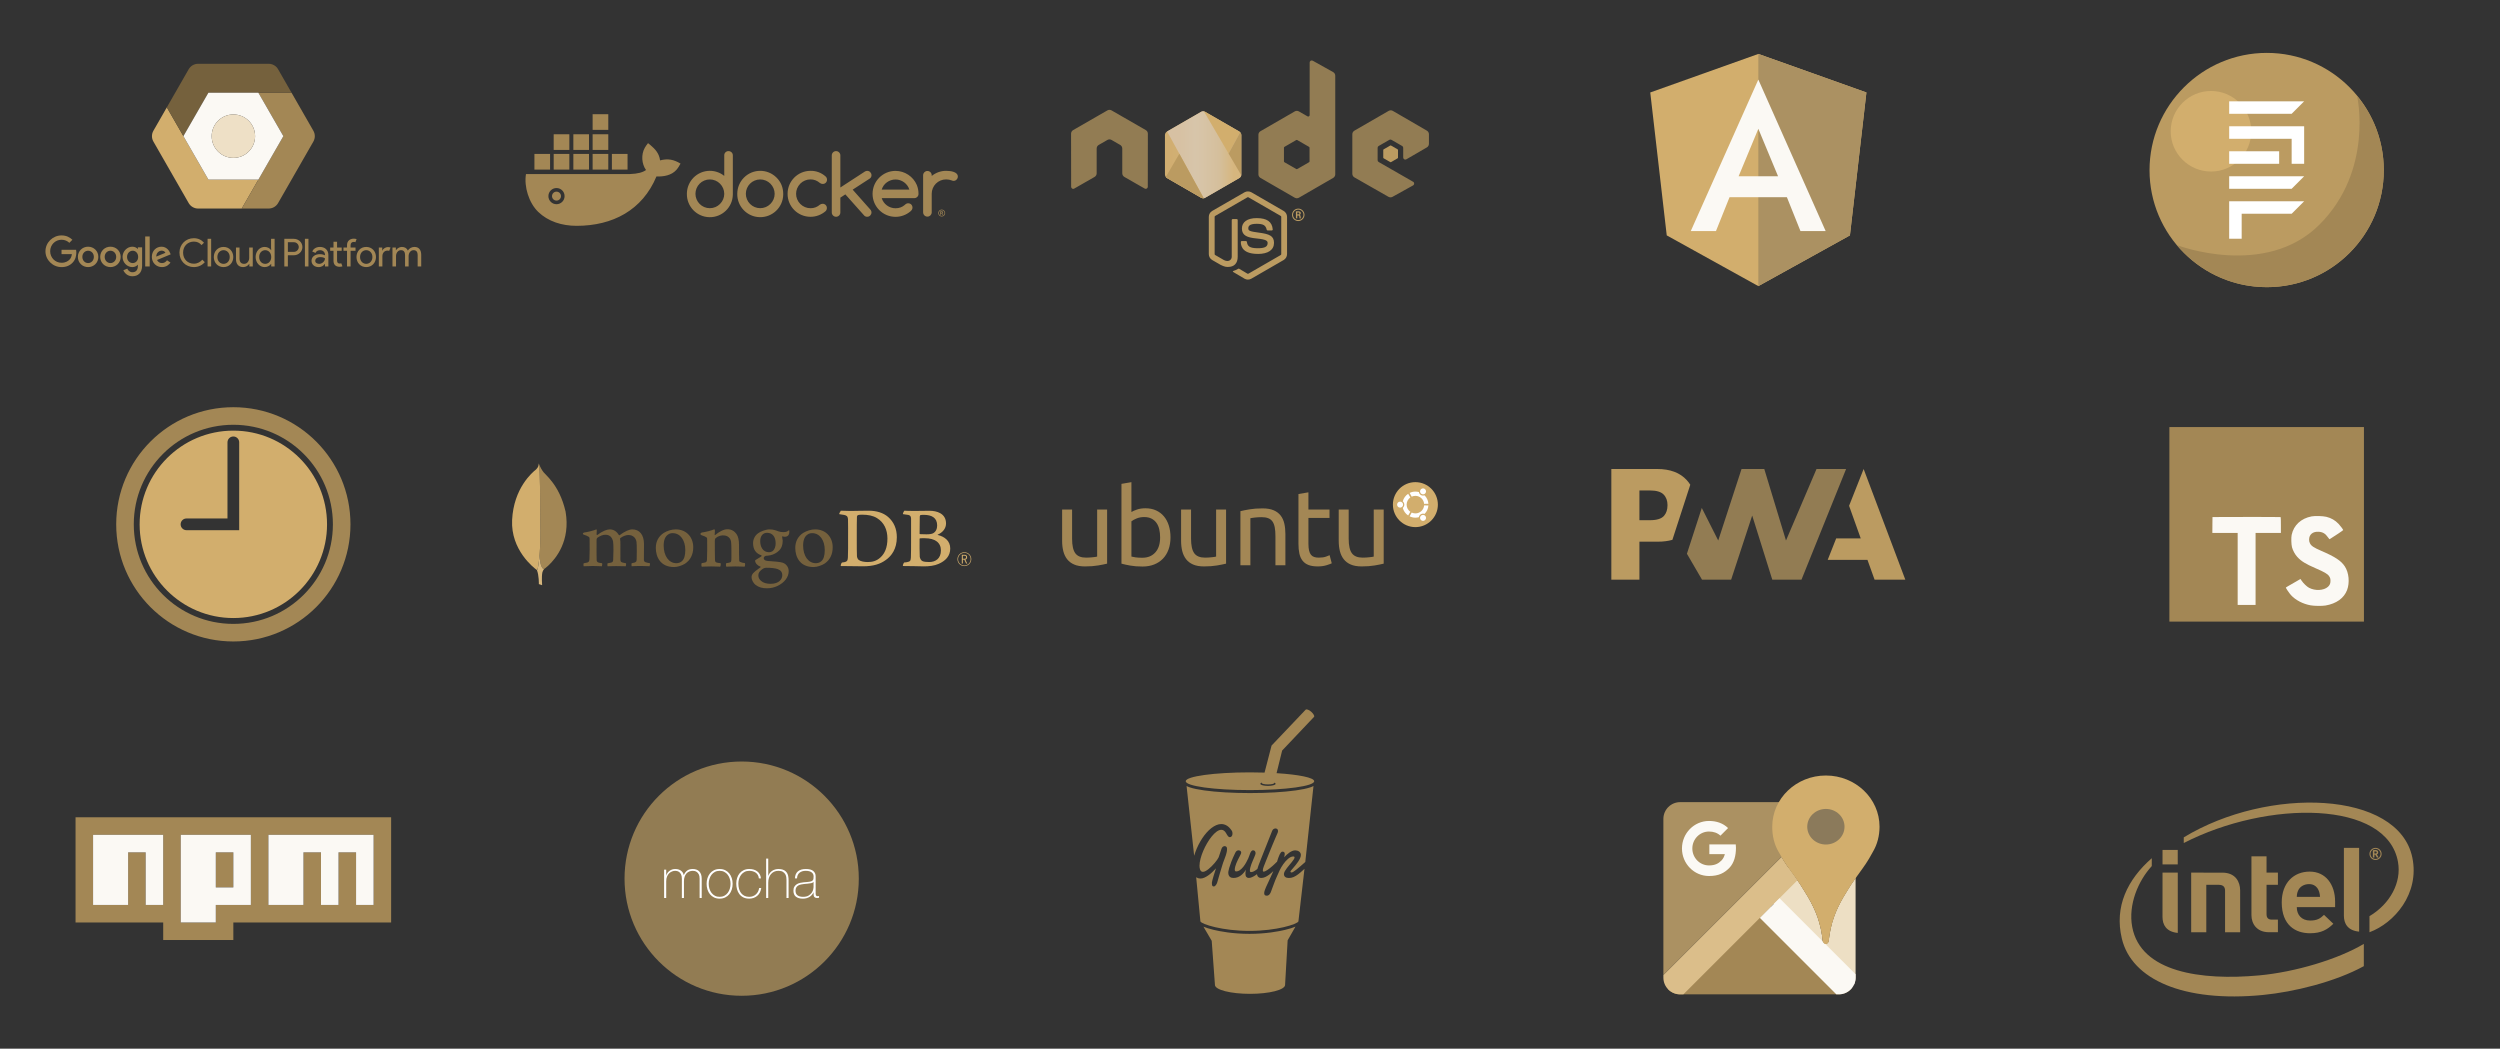 <?xml version="1.0" encoding="UTF-8"?>
<!DOCTYPE svg PUBLIC "-//W3C//DTD SVG 1.1//EN" "http://www.w3.org/Graphics/SVG/1.1/DTD/svg11.dtd">
<!-- Creator: CorelDRAW X7 -->
<svg xmlns="http://www.w3.org/2000/svg" xml:space="preserve" width="22.767in" height="9.55in" version="1.1" style="shape-rendering:geometricPrecision; text-rendering:geometricPrecision; image-rendering:optimizeQuality; fill-rule:evenodd; clip-rule:evenodd"
viewBox="0 0 2276669 954969"
 xmlns:xlink="http://www.w3.org/1999/xlink">
 <rect x="0" y="0" width="2276669" height="954969" fill="#333333" stroke="none"/>
 <defs>
  <style type="text/css">
   <![CDATA[
    .fil0 {fill:none}
    .fil19 {fill:none;fill-rule:nonzero}
    .fil8 {fill:#75613D}
    .fil5 {fill:#927C53}
    .fil1 {fill:#A38755}
    .fil3 {fill:#AB9162}
    .fil7 {fill:#BB9B61}
    .fil2 {fill:#D2AE6D}
    .fil9 {fill:#D7B77D}
    .fil22 {fill:#EEE0C6}
    .fil4 {fill:#FBF9F4}
    .fil6 {fill:white}
    .fil24 {fill:white}
    .fil18 {fill:#75613D;fill-rule:nonzero}
    .fil15 {fill:#8B7A5B;fill-rule:nonzero}
    .fil10 {fill:#A38755;fill-rule:nonzero}
    .fil23 {fill:#BB9B61;fill-rule:nonzero}
    .fil14 {fill:#D2AE6D;fill-rule:nonzero}
    .fil12 {fill:#DBBE8A;fill-rule:nonzero}
    .fil11 {fill:#EDDFC4;fill-rule:nonzero}
    .fil13 {fill:#FBF9F4;fill-rule:nonzero}
    .fil21 {fill:#707070;fill-rule:nonzero;fill-opacity:0.008}
    .fil20 {fill:white;fill-rule:nonzero;fill-opacity:0.008}
    .fil17 {fill:url(#id0)}
    .fil16 {fill:url(#id1)}
   ]]>
  </style>
  <linearGradient id="id0" gradientUnits="userSpaceOnUse" x1="1.06285e+006" y1="140933" x2="1.13039e+006" y2="140933">
   <stop offset="0" style="stop-opacity:1; stop-color:#D7C1A3"/>
   <stop offset="0.161" style="stop-opacity:1; stop-color:#D7C1A3"/>
   <stop offset="0.38" style="stop-opacity:1; stop-color:#D7C5AA"/>
   <stop offset="0.471" style="stop-opacity:1; stop-color:#D7C4A7"/>
   <stop offset="0.702" style="stop-opacity:1; stop-color:#D5BF9C"/>
   <stop offset="0.902" style="stop-opacity:1; stop-color:#D6B67E"/>
   <stop offset="1" style="stop-opacity:1; stop-color:#D6B67E"/>
  </linearGradient>
  <linearGradient id="id1" gradientUnits="userSpaceOnUse" x1="1.06089e+006" y1="140950" x2="1.13045e+006" y2="140950">
   <stop offset="0" style="stop-opacity:1; stop-color:#D1AE70"/>
   <stop offset="0.839" style="stop-opacity:1; stop-color:#D1B27E"/>
   <stop offset="0.302" style="stop-opacity:1; stop-color:#D1AE70"/>
   <stop offset="0.502" style="stop-opacity:1; stop-color:#D0B484"/>
   <stop offset="0.8" style="stop-opacity:1; stop-color:#D0B68D"/>
   <stop offset="1" style="stop-opacity:1; stop-color:#D0B68D"/>
  </linearGradient>
 </defs>
 <g id="Layer_x0020_1">
  <g id="_1970698747056">
   <rect class="fil0" width="2276669" height="954969"/>
   <g>
    <path class="fil1" d="M2163315 773030c2515,0 4579,2087 4579,4600 0,2515 -2064,4569 -4579,4569 -2527,0 -4571,-2053 -4571,-4569 0,-2513 2044,-4600 4571,-4600zm-10664 86531c-23595,14051 -62640,25669 -95159,28680 -52912,4892 -108048,-2788 -115763,-44134 -3777,-20382 5508,-41988 17827,-55409l0 -7176c-22175,19444 -34209,44061 -27281,73148 8843,37299 56164,58437 128392,51417 28577,-2788 65980,-11978 91984,-26250l0 -20276zm-18147 -87450l0 61760c0,7253 3512,13537 13867,14535l0 -76295 -13867 0zm-31134 21624c-14464,0 -25472,10126 -25472,28014 0,20934 12608,28118 25782,28118 10062,0 15773,-3262 21215,-8635l-8500 -8116c-3514,3496 -6535,5180 -12614,5180 -7813,0 -12188,-5180 -12188,-12219l34909 0 0 -4958c0,-15528 -8471,-27384 -23132,-27384zm-10460 17081c1520,-3283 5160,-5701 9864,-5701 7046,0 9719,5702 9991,11596l-21172 0c105,-2414 415,-3924 1317,-5895zm-42596 -30965l0 53565c0,7708 4756,15512 15968,15512l8131 0 0 -11464 -5590 -1c-3279,0 -4769,-1752 -4769,-4909l0 -26790 10359 0 0 -11108 -10359 0 0 -14805 -13740 0zm-54881 14805l0 54340 13762 0 0 -43232 11372 0c4043,0 5719,1993 5719,5231l0 38001 13738 1 0 -38073c0,-7730 -4111,-16239 -16179,-16239l-28412 -29zm-12210 0l-13891 0 -14 40358c0,7263 3529,13556 13905,14553l0 -54911zm-13891 -7510l13857 0 0 -13162 -13857 0 0 13162zm214449 -2130c3311,18661 -7205,38117 -25986,49301l0 14631c22605,-8270 45788,-35087 39057,-67912 -12568,-61273 -131509,-65153 -208174,-18480l0 5152c76587,-39360 185207,-39128 195103,17308zm-20669 -9691c897,0 1290,215 1290,886l0 111c0,630 -393,930 -1290,930l-866 -23 0 -1903 866 -1zm0 3095l1401 2374c40,78 121,136 213,136l1028 0c163,0 222,-108 222,-204 0,-58 -34,-126 -43,-176l-1453 -2456c765,-256 1259,-779 1259,-1772l0 -111c0,-1603 -1032,-2107 -2738,-2107 -481,0 -1371,31 -1699,74 -292,44 -426,188 -426,533l0 5957c0,126 116,262 232,262l929 0c165,0 251,-136 251,-262l0 -2355 630 0c48,0 169,59 194,107zm203 4727c3038,0 5534,-2478 5534,-5517 0,-3034 -2496,-5519 -5534,-5519 -3071,0 -5520,2485 -5520,5519 0,3039 2449,5517 5520,5517z"/>
    <g>
     <g>
      <polygon class="fil2" points="1601256,49106 1601256,49106 1601256,49106 1502831,84204 1517842,214347 1601256,260546 1601256,260546 1601256,260546 1684670,214347 1699681,84204 "/>
      <polygon class="fil3" points="1601256,49106 1601256,72574 1601256,72471 1601256,179562 1601256,179562 1601256,260546 1601256,260546 1684670,214347 1699681,84204 "/>
      <path class="fil4" d="M1601256 72471l-61529 137966 0 0 22943 0 0 0 12370 -30869 52221 -6 12370 30870 0 5 22943 0 0 0 -61318 -137966 0 0 0 0 0 0 0 0zm17970 88063l-35941 0 17971 -43240 17970 43240z"/>
     </g>
    </g>
    <g>
     <g>
      <ellipse class="fil5" cx="675413" cy="800142" rx="106667" ry="106666"/>
      <path class="fil6" d="M604787 791960l1908 0 0 5271 100 0c201,-803 553,-1565 1055,-2284 501,-719 1112,-1347 1832,-1883 719,-535 1522,-953 2409,-1255 887,-301 1815,-451 2786,-451 1238,0 2309,159 3213,477 903,317 1673,736 2308,1254 636,519 1138,1105 1506,1757 368,653 619,1314 753,1983l100 0c771,-1807 1799,-3171 3088,-4091 1288,-920 2986,-1380 5095,-1380 1171,0 2250,175 3237,527 988,351 1841,887 2560,1606 720,720 1280,1631 1682,2736 401,1104 602,2409 602,3915l0 17619 -1907 0 0 -17669c0,-1640 -251,-2928 -753,-3865 -502,-937 -1096,-1648 -1782,-2133 -686,-486 -1372,-787 -2058,-904 -686,-117 -1213,-176 -1581,-176 -1171,0 -2251,201 -3238,603 -987,402 -1841,1003 -2560,1807 -720,803 -1280,1798 -1682,2987 -401,1187 -602,2551 -602,4091l0 15259 -1907 0 0 -17669c0,-1606 -243,-2886 -728,-3840 -486,-954 -1054,-1665 -1707,-2133 -653,-469 -1322,-770 -2008,-904 -686,-134 -1229,-201 -1631,-201 -904,0 -1841,184 -2811,553 -970,368 -1857,937 -2660,1706 -804,770 -1456,1757 -1958,2962 -502,1204 -753,2626 -753,4267l0 15259 -1908 0 0 -25801zm38702 12901c0,-1841 259,-3573 778,-5196 518,-1623 1279,-3053 2284,-4291 1003,-1239 2242,-2217 3714,-2937 1472,-719 3163,-1079 5070,-1079 1908,0 3597,360 5070,1079 1472,720 2710,1698 3714,2937 1004,1238 1766,2668 2284,4291 519,1623 778,3355 778,5196 0,1840 -259,3580 -778,5220 -518,1640 -1280,3070 -2284,4292 -1004,1221 -2242,2192 -3714,2911 -1473,720 -3162,1079 -5070,1079 -1907,0 -3598,-359 -5070,-1079 -1472,-719 -2711,-1690 -3714,-2911 -1005,-1222 -1766,-2652 -2284,-4292 -519,-1640 -778,-3380 -778,-5220l0 0zm1907 0c0,1539 218,3020 653,4442 434,1422 1071,2686 1907,3790 837,1104 1874,1982 3112,2635 1239,653 2661,979 4267,979 1606,0 3028,-326 4267,-979 1238,-653 2275,-1531 3112,-2635 836,-1104 1472,-2368 1907,-3790 435,-1422 653,-2903 653,-4442 0,-1540 -218,-3020 -653,-4442 -435,-1423 -1071,-2686 -1907,-3791 -837,-1104 -1874,-1982 -3112,-2635 -1239,-652 -2661,-979 -4267,-979 -1606,0 -3028,327 -4267,979 -1238,653 -2275,1531 -3112,2635 -836,1105 -1473,2368 -1907,3791 -435,1422 -653,2902 -653,4442l0 0zm45678 -4920c-100,-1137 -393,-2141 -878,-3011 -485,-871 -1113,-1590 -1882,-2159 -770,-569 -1665,-1004 -2686,-1305 -1020,-301 -2116,-452 -3288,-452 -1606,0 -3028,327 -4266,979 -1238,653 -2276,1523 -3112,2610 -837,1088 -1473,2326 -1908,3715 -435,1389 -652,2819 -652,4291 0,1741 200,3347 602,4819 402,1473 1021,2753 1857,3841 837,1087 1874,1932 3112,2534 1238,603 2694,904 4367,904 1205,0 2318,-201 3339,-603 1020,-401 1924,-953 2710,-1656 787,-703 1431,-1548 1933,-2535 502,-987 836,-2066 1004,-3238l1907 0c-201,1540 -619,2912 -1255,4117 -636,1204 -1439,2217 -2409,3036 -971,820 -2075,1448 -3313,1883 -1239,435 -2543,652 -3916,652 -2108,0 -3907,-376 -5396,-1129 -1489,-753 -2710,-1765 -3664,-3037 -954,-1271 -1656,-2736 -2108,-4392 -452,-1657 -678,-3388 -678,-5196 0,-1806 260,-3513 778,-5120 519,-1606 1280,-3011 2284,-4216 1004,-1204 2242,-2158 3715,-2861 1472,-703 3162,-1054 5069,-1054 1406,0 2719,175 3941,527 1221,351 2309,878 3262,1581 954,703 1733,1598 2335,2686 602,1087 970,2350 1104,3789l-1908 0zm8534 -18020l0 15560 100 0c335,-970 812,-1831 1431,-2584 619,-753 1338,-1397 2158,-1933 820,-535 1716,-937 2686,-1205 970,-267 1957,-401 2961,-401 1506,0 2786,184 3840,552 1055,368 1916,853 2586,1456 669,602 1196,1280 1581,2032 384,754 660,1515 828,2285 167,769 267,1513 301,2233 33,720 50,1347 50,1882l0 15963 -1907 0 0 -16314c0,-636 -50,-1439 -151,-2409 -100,-971 -393,-1899 -878,-2786 -485,-887 -1222,-1648 -2209,-2284 -987,-636 -2351,-954 -4091,-954 -1472,0 -2777,268 -3915,803 -1138,536 -2108,1280 -2911,2234 -803,954 -1414,2092 -1833,3413 -418,1322 -627,2769 -627,4342l0 13955 -1908 0 0 -35840 1908 0zm41261 30720l-100 0c-301,770 -736,1497 -1306,2183 -569,687 -1263,1297 -2083,1833 -819,535 -1748,954 -2786,1254 -1037,302 -2175,452 -3413,452 -2744,0 -4869,-594 -6375,-1782 -1506,-1188 -2258,-3020 -2258,-5496 0,-1506 301,-2736 903,-3690 603,-953 1364,-1706 2284,-2258 920,-553 1941,-946 3062,-1180 1121,-234 2200,-401 3238,-502l2961 -251c1372,-100 2451,-260 3238,-477 786,-217 1380,-518 1782,-903 401,-385 652,-879 753,-1481 100,-602 150,-1356 150,-2259 0,-703 -134,-1355 -401,-1958 -268,-602 -687,-1137 -1255,-1606 -569,-468 -1306,-837 -2209,-1104 -903,-268 -2008,-402 -3313,-402 -2309,0 -4174,569 -5597,1707 -1422,1138 -2200,2861 -2334,5170l-1907 0c134,-2844 1045,-4978 2736,-6400 1689,-1422 4090,-2133 7203,-2133 3112,0 5379,611 6801,1832 1422,1221 2133,2819 2133,4794l0 15008c0,368 9,737 26,1105 17,368 75,703 175,1003 101,302 268,544 502,728 234,184 569,276 1004,276 335,0 804,-50 1406,-150l0 1606c-502,134 -1021,201 -1556,201 -770,0 -1381,-100 -1833,-301 -451,-201 -794,-469 -1029,-803 -234,-335 -393,-728 -477,-1180 -83,-452 -125,-945 -125,-1481l0 -1355zm0 -9537c-469,568 -1179,953 -2134,1154 -953,201 -2015,351 -3187,452l-3213 301c-936,100 -1873,243 -2810,427 -937,184 -1782,493 -2535,929 -753,434 -1364,1028 -1833,1781 -468,754 -702,1732 -702,2937 0,1907 602,3321 1807,4241 1205,921 2861,1381 4969,1381 2175,0 3899,-393 5171,-1180 1271,-786 2242,-1690 2911,-2710 669,-1021 1096,-2008 1280,-2962 184,-954 276,-1598 276,-1933l0 -4818z"/>
     </g>
    </g>
    <g>
     <g>
      <path class="fil1" d="M212492 584151c58910,0 106667,-47756 106667,-106666 0,-58911 -47757,-106667 -106667,-106667 -58910,0 -106666,47756 -106666,106667 0,58910 47756,106666 106666,106666l0 0zm0 -16000c-50073,0 -90666,-40593 -90666,-90666 0,-50074 40593,-90667 90666,-90667 50074,0 90667,40593 90667,90667 0,50073 -40593,90666 -90667,90666l0 0z"/>
      <path class="fil2" d="M212492 562818c47128,0 85334,-38205 85334,-85333 0,-47129 -38206,-85334 -85334,-85334 -47128,0 -85333,38205 -85333,85334 0,47128 38205,85333 85333,85333l0 0zm0 -165333c-2945,0 -5333,2399 -5333,5369l0 69297 -37349 0c-2937,0 -5318,2368 -5318,5334 0,2945 2430,5333 5309,5333l48025 0 0 -79996c0,-2948 -2368,-5337 -5334,-5337l0 0z"/>
     </g>
    </g>
    <g>
     <path class="fil7" d="M1522998 491598l4291 -13223 11996 -36954c-914,-1449 -1958,-2819 -3131,-4109 -6158,-6817 -15169,-10225 -27032,-10225l-41724 0 0 100795 25575 0 0 -34601 16596 0c5027,0 9503,-561 13429,-1683zm-20435 -17875l-9590 0 0 -27079 9661 0c5798,0 9900,1211 12305,3632 2406,2421 3609,5661 3609,9720 0,4089 -1058,7334 -3174,9731 -2319,2664 -6589,3996 -12811,3996z"/>
     <polygon class="fil5" points="1549768,462542 1536221,504277 1549975,527882 1576491,527882 1595672,469469 1613960,527882 1640545,527883 1681185,427087 1654243,427087 1626442,492223 1606673,427087 1585964,427087 1564737,492223 "/>
     <polygon class="fil7" points="1672164,490272 1664430,509829 1700631,509829 1707118,527882 1735114,527882 1697151,427087 1683897,460604 1694495,490272 "/>
    </g>
    <path class="fil1" d="M1089322 798806l3841 40260c999,2506 19818,8662 44631,8662 24824,0 43650,-6163 44632,-8666l5516 -47866 -1325 1225c-1583,1472 -3076,2738 -4479,3797 -1402,1060 -2773,1881 -4110,2460 -1338,580 -2769,870 -4295,870 -1431,0 -2538,-313 -3319,-937 -781,-624 -1173,-1483 -1173,-2576l0 -251c0,-78 10,-173 29,-285 75,-668 368,-1439 876,-2308 509,-871 1120,-1774 1836,-2711 716,-937 1478,-1885 2288,-2844 810,-959 1559,-1868 2247,-2728 687,-856 1256,-1643 1708,-2358 453,-714 679,-1293 679,-1740 0,-267 -95,-479 -283,-637 -188,-154 -500,-233 -932,-233 -754,0 -1531,195 -2330,585 -801,390 -1593,916 -2374,1573 -781,658 -1545,1412 -2289,2259 -743,848 -1440,1729 -2090,2643 -650,915 -1242,1836 -1780,2761 -536,926 -993,1779 -1370,2559l-481 1037 -677 1506 -778 1723 -748 1674 -606 1405 -383 854c-94,200 -249,578 -465,1136l-749 1958 -890 2360 -875 2342 -721 1941c-207,556 -340,936 -396,1137 -187,580 -410,1125 -663,1640 -255,512 -546,964 -876,1356 -329,389 -706,701 -1130,935 -424,236 -899,352 -1426,352 -679,0 -1238,-163 -1682,-486 -441,-323 -664,-943 -664,-1856 0,-447 57,-904 170,-1372 113,-468 255,-932 424,-1388 170,-459 344,-904 523,-1339l494 -1255c1017,-2230 2053,-4467 3108,-6709 1054,-2241 2066,-4460 3037,-6658l584 -1364 -175 175c-1224,1183 -2443,2225 -3658,3129 -1216,904 -2421,1623 -3616,2158 -1196,535 -2359,803 -3490,803 -772,0 -1416,-122 -1934,-368 -519,-246 -932,-580 -1243,-1003 -311,-424 -533,-926 -665,-1506 -44,-198 -72,-406 -101,-612 -330,258 -664,508 -1000,747 -1168,824 -2317,1488 -3447,1989 -1129,503 -2147,753 -3050,753 -904,0 -1638,-301 -2205,-903 -564,-602 -846,-1628 -846,-3078 0,-1027 150,-2220 451,-3580 -489,869 -1101,1751 -1835,2642 -735,893 -1573,1707 -2515,2444 -943,736 -1997,1333 -3163,1790 -1169,456 -2440,685 -3814,685 -622,0 -1220,-78 -1794,-234 -575,-156 -1079,-424 -1512,-803 -433,-378 -781,-887 -1045,-1522 -264,-635 -396,-1434 -396,-2392l114 -1022c75,-658 315,-1695 720,-3111 405,-1416 1031,-3252 1878,-5505 848,-2253 2044,-4985 3588,-8197 395,-848 853,-1456 1370,-1824 519,-368 1078,-552 1680,-552 265,0 537,40 820,117 284,79 546,201 791,368 245,168 443,380 595,636 148,257 225,551 225,886 0,223 -29,437 -85,635 -95,382 -297,876 -607,1490l-1089 2109 -1313 2560c-461,914 -890,1862 -1285,2844 -395,982 -735,1979 -1017,2994 -283,1016 -443,2003 -480,2962 0,401 93,769 282,1104 189,335 500,501 932,501 1224,0 2392,-402 3504,-1204 1110,-803 2136,-1802 3079,-2995 942,-1193 1793,-2476 2556,-3848 763,-1372 1398,-2626 1907,-3765 358,-757 674,-1573 946,-2442 273,-870 571,-1672 891,-2409 320,-737 686,-1350 1101,-1841 414,-489 933,-735 1553,-735 679,0 1215,256 1611,769 396,514 593,1127 593,1840 0,402 -126,954 -382,1657 -254,702 -574,1506 -960,2409l-1257 2894c-451,1027 -871,2069 -1256,3129 -388,1060 -707,2097 -961,3112 -255,1014 -382,1957 -382,2827 0,803 415,1205 1243,1205 584,0 1309,-201 2175,-603 867,-402 1776,-965 2726,-1690l714 -568c266,-1095 577,-2107 939,-3028 659,-1741 1328,-3469 2006,-5187l1865 -4718 8559 -21582c339,-870 796,-1483 1370,-1840 575,-356 1154,-535 1738,-535 583,0 1115,189 1596,568 480,380 721,993 721,1841 0,401 -81,825 -241,1271 -160,447 -362,926 -608,1439 -470,1049 -1030,2331 -1680,3848 -650,1517 -1347,3168 -2091,4952 -744,1785 -1507,3642 -2288,5571l-2289 5638c-743,1830 -1440,3563 -2091,5203l-1680 4266c-207,513 -409,1111 -606,1791 -199,680 -297,1288 -297,1824 0,334 56,601 170,802 112,202 329,302 649,302 395,0 889,-139 1483,-419 593,-278 1233,-647 1921,-1104 688,-457 1403,-981 2146,-1573 745,-590 1484,-1203 2218,-1839 735,-637 1436,-1272 2105,-1908 668,-636 1267,-1221 1795,-1757 123,-128 271,-219 434,-287 318,-950 608,-1880 864,-2790l622 -1707c263,-737 565,-1462 904,-2176 338,-713 721,-1333 1143,-1857 424,-523 881,-786 1371,-786 753,0 1300,173 1639,518 339,347 508,854 508,1524 0,133 -19,345 -56,635l-141 921c-57,322 -118,630 -184,920 -67,290 -127,502 -184,635 696,-759 1450,-1511 2260,-2257 810,-748 1648,-1425 2514,-2025 867,-603 1752,-1093 2657,-1474 903,-378 1807,-568 2711,-568 621,0 1238,89 1850,268 612,178 1159,440 1638,786 481,347 872,781 1172,1305 302,524 452,1132 452,1824 0,915 -230,1891 -691,2928 -461,1037 -1040,2080 -1737,3127 -698,1050 -1452,2069 -2260,3062 -810,993 -1568,1896 -2274,2710l-1781 2075c-479,570 -730,955 -748,1156 0,267 85,484 254,652 170,167 452,251 848,251 320,0 791,-179 1412,-536 621,-357 1493,-975 2613,-1856 1120,-882 2543,-2064 4266,-3548 1182,-1017 2565,-2229 4124,-3607l7472 -69195c-1204,665 -2455,1081 -3194,1326 -3090,1020 -7456,1929 -12973,2699 -11138,1556 -25920,2413 -41623,2413 -15703,0 -30485,-857 -41623,-2413 -5517,-770 -9882,-1679 -12974,-2699 -737,-245 -1987,-661 -3190,-1323l6901 63509c321,-1094 678,-2186 1074,-3274 810,-2231 1747,-4412 2810,-6542 1064,-2130 2223,-4143 3475,-6039 1252,-1896 2585,-3642 3997,-5237 1413,-1595 2863,-2967 4351,-4116 1488,-1148 2990,-2046 4506,-2693 1516,-646 3018,-971 4506,-971 1713,0 3371,469 4972,1406 1601,936 3097,2454 4492,4550 319,469 523,943 606,1422 86,480 128,932 128,1356 0,1003 -241,1796 -720,2376 -480,579 -1050,869 -1709,869 -604,0 -1164,-318 -1682,-953 -518,-636 -1097,-1545 -1737,-2727 -603,-1071 -1267,-1846 -1991,-2326 -726,-479 -1512,-719 -2359,-719 -1319,0 -2726,546 -4224,1639 -1497,1093 -2980,2538 -4448,4333 -1470,1797 -2878,3848 -4224,6157 -1347,2309 -2539,4673 -3575,7093 -1035,2422 -1858,4809 -2470,7161 -613,2354 -919,4467 -919,6341 0,625 43,1267 127,1924 86,659 245,1255 481,1790 234,536 555,976 960,1321 405,347 918,519 1539,519 697,0 1488,-234 2374,-703 884,-467 1803,-1081 2753,-1839 952,-759 1907,-1617 2868,-2577 961,-959 1856,-1929 2684,-2911 828,-981 1563,-1924 2203,-2827 641,-904 1121,-1690 1441,-2360l2627 -7863c320,-847 739,-1450 1257,-1806 518,-357 1050,-536 1597,-536 263,0 526,45 791,134 264,89 498,229 706,418 207,190 372,435 494,737 123,300 184,652 184,1053 0,1071 -95,2074 -283,3012 -188,938 -428,1851 -721,2744 -291,891 -617,1789 -974,2693 -357,904 -706,1846 -1045,2828 -75,112 -212,462 -410,1053l-720 2226c-282,892 -589,1890 -918,2995l-1016 3379 -1004 3380 -861 2995 -636 2242 -311 1071c-94,355 -245,752 -451,1186 -208,435 -452,848 -735,1239 -283,389 -593,714 -933,970 -339,256 -687,385 -1045,385 -602,0 -1041,-201 -1313,-602 -274,-402 -409,-1138 -409,-2209l0 -468c0,-156 8,-324 27,-501 18,-358 160,-1028 424,-2010 264,-980 579,-2090 947,-3328 367,-1238 763,-2521 1186,-3849l1144 -3562c-999,1115 -2081,2224 -3249,3329 -1168,1104 -2364,2097 -3587,2978 -1225,881 -2459,1600 -3701,2158 -1243,557 -2439,837 -3588,837 -1318,0 -2453,-291 -3405,-871 -171,-105 -333,-223 -495,-340zm59924 -86193l-87 337c-35,55 -52,111 -52,168 0,677 2506,1225 5595,1225 3090,0 5595,-548 5595,-1225l103 -416c790,307 1253,681 1253,1085 0,1045 -3112,1893 -6951,1893 -3838,0 -6950,-848 -6950,-1893 0,-443 559,-851 1494,-1174zm13279 -8528l5080 -20598 29064 -30685 27 -29c615,-696 -633,-2849 -2704,-4696 -2072,-1846 -4308,-2472 -5003,-1769l-15 16 -31009 32630 -6377 24617c-4269,-136 -8717,-209 -13288,-209 -32300,0 -58485,3612 -58485,8067 0,4456 26185,8067 58485,8067 32301,0 58486,-3611 58486,-8067 0,-3263 -14049,-6074 -34261,-7344zm-24731 146332c-15176,0 -26901,-2280 -32540,-3639 -3857,-929 -6953,-1890 -9305,-2878l7520 12849 2942 40146c0,4501 14297,8149 31934,8149 17636,0 31934,-3648 31934,-8149l2329 -40583 7116 -12449c-2363,1000 -5486,1975 -9391,2915 -5639,1359 -17364,3639 -32539,3639z"/>
    <g>
     <path class="fil1" d="M663443 137609c-2078,-68 -3817,1560 -3886,3637 -3,82 -3,166 0,247l0 18681c-9014,-7239 -22188,-5801 -29427,3213 -2986,3717 -4611,8345 -4611,13112 -196,11554 9008,21083 20565,21279 11554,197 21083,-9009 21279,-20565 5,-238 5,-476 0,-714l0 -34988c31,-1049 -384,-2061 -1139,-2787 -742,-726 -1744,-1122 -2781,-1099l0 -16zm171488 30870c-3324,-7767 -10938,-12822 -19387,-12868 -11554,-3 -20922,9360 -20926,20911 0,2 0,4 0,7 -2,11560 9366,20932 20927,20935 5019,0 9872,-1801 13672,-5079 55,-55 140,-127 152,-146 340,-276 639,-601 886,-964 1255,-1808 809,-4293 -1000,-5551 -1517,-983 -3510,-805 -4826,433 -126,116 -494,458 -555,506l-55 49c-1114,947 -2386,1690 -3756,2196 -1452,512 -2980,762 -4519,745 -1418,6 -2828,-221 -4173,-672 -1308,-436 -2543,-1072 -3660,-1883 -1111,-814 -2090,-1798 -2896,-2915 -825,-1142 -1455,-2411 -1866,-3757l29585 3c1039,23 2042,-375 2781,-1105 761,-721 1177,-1735 1139,-2781 24,-2758 -497,-5493 -1529,-8049l6 -15zm36306 -10305c-756,-709 -1655,-1250 -2636,-1586 -1120,-402 -2286,-672 -3470,-805 -1172,-143 -2351,-216 -3529,-219 -2395,-7 -4774,405 -7026,1221 -2207,804 -4267,1967 -6097,3440l0 -781c-87,-2157 -1903,-3838 -4062,-3752 -2037,80 -3671,1712 -3752,3752l0 34073c85,2157 1902,3839 4062,3752 2036,-80 3671,-1712 3752,-3752l0 -17034c-12,-1759 337,-3503 1023,-5123 659,-1553 1609,-2966 2800,-4159 1199,-1190 2611,-2143 4166,-2806 1621,-688 3362,-1036 5123,-1025 1749,-15 3485,302 5115,935 516,247 1075,385 1646,408 524,6 1044,-96 1530,-297 460,-194 874,-482 1221,-842 349,-356 633,-768 842,-1220 212,-484 318,-1004 316,-1530 36,-983 -345,-1933 -1049,-2618l25 -32zm-142424 9025c1207,-1193 2628,-2146 4191,-2806 1618,-689 3359,-1037 5115,-1025 1557,-13 3103,263 4557,819 1456,587 2807,1409 3995,2439 721,575 1620,880 2543,867 1052,44 2073,-354 2818,-1098 733,-747 1131,-1760 1102,-2807 14,-1136 -480,-2217 -1348,-2952 -3742,-3349 -8613,-5164 -13636,-5081 -11556,0 -20926,9369 -20926,20925 -29,11540 9303,20919 20842,20946 5037,12 9911,-1796 13720,-5089 787,-750 1229,-1787 1221,-2874 69,-2078 -1561,-3817 -3636,-3885 -84,-3 -166,-3 -247,0 -890,3 -1755,288 -2470,817 -1166,1029 -2508,1845 -3958,2409 -1455,549 -3000,820 -4555,805 -1757,11 -3500,-337 -5117,-1024 -1559,-664 -2981,-1617 -4187,-2804 -5129,-5096 -5152,-13383 -56,-18511 18,-18 36,-37 56,-55l-24 -16zm-21687 -5514c-8173,-8167 -21424,-8163 -29592,15 -3918,3920 -6121,9237 -6121,14780 -196,11554 9009,21083 20566,21280 11553,196 21082,-9009 21278,-20566 6,-238 6,-476 0,-714 3,-2750 -525,-5478 -1548,-8033 -1057,-2538 -2615,-4839 -4583,-6762l0 0zm-2702 19835c-667,1551 -1620,2963 -2805,4166 -1198,1202 -2610,2166 -4167,2841 -3282,1390 -6987,1390 -10271,0 -3132,-1342 -5620,-3847 -6934,-6988 -1377,-3249 -1377,-6915 0,-10160 1322,-3127 3808,-5614 6934,-6936 3284,-1392 6989,-1392 10271,0 1557,676 2969,1639 4167,2841 1185,1203 2138,2615 2805,4166 1367,3236 1367,6887 0,10123l0 -53zm-45899 19c-1336,3144 -3830,5652 -6965,7006 -3285,1392 -6992,1392 -10274,0 -3129,-1343 -5614,-3848 -6930,-6988 -1375,-3248 -1375,-6914 0,-10160 1318,-3130 3803,-5621 6930,-6954 3284,-1392 6992,-1392 10274,0 3135,1354 5629,3865 6965,7007 1374,3234 1374,6889 0,10123l0 -34zm-118839 -77531l0 14259 14258 0 0 -14259 -14258 0zm316579 91559l0 -3113 1324 0c332,0 574,28 725,84 152,56 271,155 362,298 91,143 137,307 137,490 0,234 -69,427 -206,580 -137,151 -341,247 -613,287 136,79 247,166 335,260 88,95 206,264 356,506l380 608 -752 0 -450 -680c-161,-241 -273,-393 -333,-456 -59,-63 -122,-107 -189,-129 -67,-24 -173,-35 -318,-35l-127 0 0 1300 -631 0zm1329 -4710c871,0 1660,354 2230,924l-1 0c571,571 925,1360 925,2229 0,871 -354,1660 -924,2230 -570,570 -1359,924 -2230,924 -870,0 -1659,-354 -2229,-925l0 1c-571,-570 -924,-1359 -924,-2230 0,-869 353,-1658 924,-2229l0 0 0 0c571,-570 1360,-924 2229,-924zm1824 1329c-466,-466 -1112,-756 -1824,-756 -713,0 -1358,290 -1824,755l-1 1c-465,466 -755,1112 -755,1824 0,712 290,1358 756,1824l0 1c466,466 1111,756 1824,756 712,0 1358,-290 1824,-757 467,-466 756,-1112 756,-1824 0,-712 -289,-1358 -755,-1824l-1 0zm-2522 1585l465 0c301,0 489,-13 564,-38 75,-25 134,-70 176,-132 43,-62 64,-140 64,-234 0,-105 -29,-189 -84,-254 -56,-65 -135,-106 -236,-122 -52,-7 -204,-11 -459,-11l-490 0 0 791zm-53952 -21112c392,-1347 1011,-2619 1829,-3756 812,-1119 1797,-2104 2916,-2915 1131,-812 2380,-1447 3700,-1885 1339,-445 2737,-672 4147,-669 1401,-3 2795,224 4123,669 2637,877 4935,2554 6574,4800 837,1137 1474,2406 1891,3756l-25180 0zm68293 -14485l0 0 0 0zm-142424 9025l0 0 0 0zm64817 -7755c3,-517 -104,-1025 -309,-1494 -211,-451 -497,-865 -848,-1220 -345,-361 -761,-648 -1221,-843 -485,-200 -1005,-302 -1531,-297 -741,-5 -1467,207 -2091,610l-22340 14534 1 -29186c22,-1045 -393,-2051 -1140,-2781 -718,-755 -1720,-1174 -2761,-1158 -2153,-13 -3908,1720 -3921,3872 0,16 0,32 0,49l0 51929c-11,1038 400,2037 1140,2763 724,759 1733,1179 2781,1158 1038,17 2036,-404 2750,-1158 743,-726 1154,-1725 1140,-2763l0 -13464 4556 -2990 17267 19389c700,672 1641,1035 2610,1005 523,7 1046,-95 1529,-298 461,-190 877,-477 1222,-835 355,-365 642,-790 847,-1255 209,-471 315,-980 313,-1494 2,-1011 -384,-1987 -1080,-2725l-16052 -18082 15650 -10160c1006,-703 1575,-1882 1488,-3106zm-89206 22076l0 0 0 0zm-45899 19l0 0 0 0zm-140042 -44993l0 -14256 -14259 0 0 14256 14259 0zm17913 0l0 -14256 -14258 0 0 14256 14258 0zm3290 0l14258 0 0 -14256 -14258 0 0 14256zm14258 17915l0 -14257 -14258 0 0 14257 14258 0zm3290 -14257l0 14257 14259 0 0 -14257 -14259 0zm-50451 34303c-2254,0 -4083,1828 -4083,4083 0,2256 1829,4083 4083,4083 2256,0 4083,-1827 4083,-4083 0,-2255 -1827,-4083 -4083,-4083zm-5849 -20046l0 -14257 -14259 0 0 14257 14259 0zm17549 0l0 -14257 -14259 0 0 14257 14259 0zm3655 0l14258 0 0 -14257 -14258 0 0 14257zm51549 4022l-94690 0c-1915,11490 2639,26295 11177,34504 9018,8669 21509,12657 34889,12657 32902,0 59958,-14257 72754,-44967 6400,277 13607,-917 18084,-5910 1480,-1652 2620,-3587 3852,-5790 -6147,-3688 -11499,-4831 -18646,-2925 -795,-6359 -4420,-10278 -8868,-14007l-2100 -1712c-1204,1505 -2204,2916 -2995,4339 -3377,6077 -2885,14482 1167,20155 -3012,2191 -7739,3442 -14624,3656zm-66904 12737c4071,0 7370,3300 7370,7370 0,4071 -3299,7370 -7370,7370 -4071,0 -7370,-3299 -7370,-7370 0,-4070 3299,-7370 7370,-7370z"/>
    </g>
    <g>
     <circle class="fil2" cx="1288948" cy="459540" r="20479"/>
     <path class="fil6" d="M1275023 456806c-1511,0 -2735,1224 -2735,2734 0,1510 1224,2734 2735,2734 1510,0 2734,-1224 2734,-2734 -1,-1510 -1225,-2734 -2734,-2734zm19521 12426c-1307,756 -1755,2427 -1000,3734 754,1308 2425,1756 3734,1001 1307,-755 1756,-2426 1000,-3734 -754,-1307 -2427,-1755 -3734,-1001zm-13583 -9692c0,-2701 1343,-5089 3396,-6534l-1998 -3349c-2393,1600 -4172,4043 -4912,6905 863,704 1415,1776 1415,2978 0,1201 -552,2273 -1415,2978 739,2862 2518,5306 4912,6904l1998 -3348c-2053,-1444 -3396,-3831 -3396,-6534zm7987 -7987c4172,0 7595,3199 7954,7278l3896 -57c-191,-3012 -1507,-5715 -3529,-7704 -1039,393 -2241,333 -3278,-266 -1040,-600 -1692,-1611 -1871,-2710 -1010,-279 -2073,-432 -3173,-432 -1890,0 -3677,444 -5263,1229l1900 3405c1022,-476 2162,-743 3364,-743zm0 15974c-1202,0 -2342,-268 -3364,-744l-1900 3405c1587,786 3374,1230 5264,1230 1100,0 2163,-153 3173,-432 179,-1099 831,-2110 1870,-2711 1039,-599 2239,-658 3279,-266 2021,-1988 3337,-4692 3529,-7703l-3897 -58c-359,4081 -3782,7279 -7954,7279zm5596 -17680c1308,755 2979,308 3733,-1000 756,-1308 308,-2979 -999,-3735 -1309,-755 -2980,-306 -3735,1002 -755,1307 -306,2978 1001,3733z"/>
     <path class="fil1" d="M1008200 513275c-2081,521 -4827,1073 -8240,1658 -3414,586 -7363,877 -11849,877 -3901,0 -7185,-569 -9849,-1706 -2667,-1136 -4812,-2746 -6436,-4827 -1626,-2080 -2796,-4535 -3511,-7363 -716,-2827 -1073,-5963 -1073,-9410l0 -28474 9070 0 0 26524c0,6177 975,10598 2926,13262 1950,2667 5232,3999 9849,3999 975,0 1982,-32 3023,-98 1039,-64 2014,-146 2925,-244 910,-97 1739,-194 2487,-292 747,-97 1283,-210 1609,-341l0 -42810 9069 0 0 49245 0 0zm251884 0c-2081,521 -4828,1073 -8240,1658 -3414,586 -7363,877 -11849,877 -3901,0 -7184,-569 -9850,-1706 -2666,-1136 -4811,-2746 -6436,-4827 -1626,-2080 -2796,-4535 -3511,-7363 -716,-2828 -1073,-5963 -1073,-9410l1 -28474 9069 0 0 26524c0,6177 975,10598 2926,13262 1950,2667 5232,3999 9849,3999 975,0 1982,-32 3023,-98 1039,-64 2014,-146 2926,-244 910,-97 1738,-194 2487,-292 746,-97 1283,-210 1608,-341l0 -42810 9070 0 0 49245zm-68554 -49245l19211 0 0 7606 -19211 -1 0 23404c0,2536 194,4633 585,6290 390,1659 975,2959 1755,3901 780,944 1756,1609 2926,1999 1170,390 2535,586 4095,586 2795,0 5006,-308 6632,-927 1624,-617 2731,-1056 3316,-1316l1949 7411c-910,456 -2520,1041 -4827,1755 -2308,715 -4924,1073 -7850,1073 -3446,0 -6289,-439 -8533,-1316 -2243,-878 -4047,-2195 -5412,-3950 -1365,-1755 -2325,-3916 -2877,-6485 -553,-2567 -830,-5541 -830,-8922l0 -45249 9071 -1560 0 15701 0 0zm-61923 1462c2080,-520 4842,-1073 8289,-1659 3445,-585 7411,-877 11897,-877 4031,0 7377,570 10044,1707 2665,1138 4794,2730 6388,4778 1592,2048 2713,4503 3364,7363 649,2861 975,6014 975,9459l0 28475 -9070 0 0 -26525c0,-3120 -212,-5785 -633,-7996 -424,-2210 -1120,-3998 -2097,-5363 -975,-1366 -2275,-2357 -3900,-2974 -1627,-618 -3642,-927 -6046,-927 -976,0 -1985,33 -3023,97 -1041,66 -2033,147 -2975,244 -943,98 -1789,213 -2535,342 -748,131 -1285,229 -1609,292l0 42810 -9069 0 0 -49246zm-13066 47783c-2082,521 -4828,1073 -8241,1658 -3413,586 -7362,877 -11848,877 -3901,0 -7184,-569 -9850,-1706 -2666,-1136 -4811,-2746 -6436,-4827 -1626,-2080 -2796,-4535 -3510,-7363 -717,-2828 -1074,-5963 -1074,-9410l0 -28474 9070 0 0 26524c0,6177 975,10598 2925,13262 1951,2667 5233,3999 9849,3999 976,0 1983,-32 3024,-98 1039,-64 2014,-146 2926,-244 909,-97 1738,-194 2486,-292 747,-97 1283,-210 1609,-341l0 -42810 9069 0 0 49245 1 0zm-86205 -47003c1105,-714 2779,-1463 5021,-2242 2243,-781 4828,-1171 7754,-1171 3640,0 6874,650 9703,1950 2828,1301 5217,3121 7167,5461 1950,2341 3428,5137 4437,8387 1007,3251 1512,6826 1512,10726 0,4096 -602,7787 -1804,11070 -1204,3282 -2910,6062 -5120,8337 -2212,2276 -4876,4031 -7996,5266 -3121,1234 -6632,1852 -10533,1852 -4227,0 -7964,-292 -11214,-877 -3252,-585 -5917,-1170 -7996,-1755l0 -72652 9069 -1559 0 27207zm0 40567c909,261 2194,504 3852,731 1658,228 3721,342 6192,342 4876,0 8777,-1609 11702,-4827 2926,-3219 4388,-7785 4388,-13702 0,-2599 -260,-5037 -780,-7314 -521,-2275 -1364,-4241 -2535,-5899 -1170,-1658 -2682,-2958 -4535,-3901 -1853,-943 -4080,-1415 -6680,-1415 -2471,0 -4746,424 -6826,1268 -2081,846 -3673,1724 -4778,2633l0 32084z"/>
    </g>
    <g>
     <path class="fil1" d="M68791 744259l287402 0 0 95800 -143701 0 0 15967 -63867 0 0 -15967 -79834 0 0 -95800zm15967 79834l31934 0 0 -47901 15967 0 0 47901 15966 0 0 -63867 -63867 0 0 63867zm79834 -63867l0 79833 31934 0 0 -15966 31933 0 0 -63867 -63867 0zm31934 15966l15966 0 0 31934 -15966 0 0 -31934zm47900 -15966l0 63867 31933 0 0 -47901 15967 0 0 47901 15967 0 0 -47901 15966 0 0 47901 15967 0 0 -63867 -95800 0z"/>
     <polygon class="fil4" points="84758,824093 116692,824093 116692,776192 132659,776192 132659,824093 148625,824093 148625,760226 84758,760226 "/>
     <path class="fil4" d="M164592 760226l0 79833 31934 0 0 -15966 31933 0 0 -63867 -63867 0zm47900 47900l-15966 0 0 -31934 15966 0 0 31934z"/>
     <polygon class="fil4" points="244426,760226 244426,824093 276359,824093 276359,776192 292326,776192 292326,824093 308293,824093 308293,776192 324259,776192 324259,824093 340226,824093 340226,760226 "/>
    </g>
    <g>
     <path class="fil2" d="M798683 471839c6366,3870 9468,10480 9468,18622 0,8464 -2613,13784 -6449,17252 -3754,3384 -7590,4111 -11508,4111 -3022,0 -6449,-565 -8163,-1935 -1062,-726 -1550,-2419 -1634,-3386 -162,-1129 -162,-10481 -162,-17171 0,-6530 0,-17573 162,-19023 0,-324 491,-969 736,-1130 898,-403 2449,-483 4000,-483 5306,0 9958,886 13550,3143zm-7511 -6771c-8570,0 -11753,242 -16324,242 -2450,0 -7722,-242 -9109,-242 -408,483 -1666,2661 -1502,3144 2040,242 3509,484 4571,725 2123,484 3182,1129 3427,3627 163,2983 83,12416 83,17251 0,6773 80,12738 -162,17735 -165,2661 -515,3416 -1997,4026 -881,363 -1396,435 -3293,650 -575,66 -1501,2580 -1176,3226l97 0c7019,79 15428,240 20326,240 9223,0 15671,-2096 20652,-5803 4978,-3548 9957,-9835 9957,-20719 0,-7657 -2774,-13944 -8000,-18459 -4325,-3708 -10367,-5643 -17550,-5643z"/>
     <path class="fil2" d="M829687 472323c80,2902 0,8787 0,17492 0,6369 0,15318 -165,17816 -245,2902 -478,3534 -2435,4017 -1389,404 -2396,498 -3703,578 -488,402 -1584,2982 -1012,3225 5470,-82 15312,321 18985,321 4818,0 9551,-564 13387,-2256 6287,-2741 10612,-7095 10612,-14027 0,-7094 -5305,-10802 -11345,-12333 -246,-80 -246,-241 0,-322 4244,-1774 7508,-5482 7508,-10077 0,-9351 -8652,-11608 -14937,-11608 -5061,0 -9304,161 -14529,161 -5550,0 -7723,-242 -8458,-242 -408,323 -1665,2741 -1255,3144 1632,242 3673,484 4897,725 1551,403 2366,1129 2450,3386zm7754 13704c0,-5240 82,-12817 162,-15718 0,-403 409,-1210 734,-1290 1062,-162 2450,-162 2941,-162 7263,0 12160,2661 12160,9674 0,3063 -1223,5884 -3836,7173 -978,484 -2775,888 -5877,888 -2204,0 -4815,-81 -5876,-162 -165,0 -408,-242 -408,-403zm489 4193c734,-162 3755,-81 4163,-81 9551,0 14774,4031 14774,11124 0,7416 -4979,10561 -10611,10561 -2042,0 -4978,-161 -6285,-888 -1224,-564 -2204,-2499 -2368,-3869 -245,-3224 -162,-11365 -162,-16445 0,-161 243,-322 489,-402z"/>
     <path class="fil8" d="M758307 498426c0,-9623 -6537,-16345 -15897,-16345 -3636,0 -7662,1190 -11033,3260 -4745,3182 -7151,7775 -7151,13650 0,8407 4369,17392 16634,17392 3413,0 7524,-1568 9894,-3022 4940,-3226 7553,-8390 7553,-14935zm-18753 -12918c6895,0 11528,6260 11528,15578 0,4860 -1106,8331 -3191,10030 -1356,1184 -2989,1759 -4991,1759 -6789,0 -11529,-6605 -11529,-16062 0,-5051 1443,-8488 4276,-10210 1031,-707 2420,-1096 3907,-1095z"/>
     <path class="fil8" d="M699466 505985l0 0zm8425 -3253c2532,-1913 4875,-4500 4875,-10432 0,-534 -291,-2439 -454,-3092l-47 -126c-81,-204 -146,-365 -46,-509l314 -110c6,4 609,190 1893,316l367 18c1247,0 2567,-572 3138,-1360 717,-990 973,-2377 906,-3313 -63,-917 -206,-1316 -265,-1441 -1045,1013 -2263,1896 -5052,1896 -1889,0 -3240,-214 -4666,-742 -2628,-972 -4527,-1677 -7896,-1756l-190 -2c-3274,0 -8328,1911 -10342,3500 -2938,2105 -4624,5406 -4624,9058 0,5656 2521,9370 7527,11051 146,72 245,212 274,383 28,169 -20,338 -138,453 -746,639 -2094,1434 -3283,2135 -806,476 -1567,926 -2040,1263 -612,439 -521,866 -424,1318l34 178c307,1152 1327,3275 4711,4568 149,32 257,168 257,336 0,151 -88,276 -214,323 -4104,2820 -5880,4449 -6649,5320 -1301,1479 -1444,3027 -1444,3626 0,2082 1181,5096 3817,7129 2711,2082 5883,3010 10285,3010 3380,0 6506,-704 9583,-2151 6347,-3059 10137,-8064 10137,-13388 0,-3565 -2061,-6528 -5374,-7734 -2409,-816 -7525,-1171 -11622,-1456l-2009 -142c-3103,-234 -3754,-1542 -3754,-2598 0,-1268 1435,-1950 1989,-2107l71 -9 953 -80 977 -80c3184,-336 6008,-1431 8425,-3253zm-1533 -7934c0,2754 -898,5362 -2274,6624 -912,1005 -2755,1457 -3771,1457 -5920,0 -8021,-5438 -8021,-10096 0,-4614 2443,-7597 6223,-7597 4911,0 7843,3592 7843,9612zm-11401 22988c617,-347 1650,-760 3069,-760 4424,0 8037,437 10200,1227 2806,1029 4171,2850 4171,5565 0,3902 -3286,7840 -10616,7840 -3727,0 -6561,-866 -8661,-2644 -1735,-1467 -2543,-3118 -2543,-5196 0,-2203 1388,-4116 4380,-6032z"/>
     <path class="fil8" d="M672991 495970c0,-3869 -652,-7255 -2284,-9674 -1959,-2740 -4733,-4353 -8326,-4353 -3182,0 -7427,2177 -10937,5160 -82,80 -620,591 -609,-203 12,-792 135,-2406 209,-3422 74,-1015 -535,-1494 -535,-1494 -2286,1129 -8722,2656 -11099,2902 -1738,334 -2175,2003 -325,2579l27 9c1936,582 3240,1204 4214,1845 735,565 653,1371 653,2016 81,5400 81,13704 -164,18218 -81,1774 -572,2418 -1877,2741l119 -40c-979,241 -1796,403 -3020,565 -409,402 -409,2740 -1,3224 817,0 4981,-243 8408,-243 4734,0 7183,243 8408,243 489,-565 653,-2742 326,-3224 -1388,-81 -2367,-242 -3347,-484 -1306,-323 -1632,-968 -1712,-2419 -164,-3788 -164,-11849 -164,-17332 0,-1531 408,-2257 898,-2660 4590,-3927 13152,-3339 13958,3789 326,3064 244,9190 244,14510 0,2903 -244,3628 -1305,3950 -491,243 -1796,484 -3347,646 -489,482 -327,2740 0,3224 2122,0 4571,-243 8162,-243 4490,0 7346,243 8489,243 490,-565 652,-2662 326,-3225 -1795,-242 -3102,-484 -4652,-1209 -245,-161 -572,-887 -572,-1129 -165,-2499 -165,-9754 -165,-14510z"/>
     <path class="fil8" d="M612559 485508l0 0zm-8182 11305c0,-5050 1443,-8488 4277,-10210 1032,-707 2420,-1096 3905,-1095 6896,0 11530,6260 11530,15577 0,4861 -1106,8332 -3192,10032 -1356,1183 -2989,1758 -4991,1758 -6787,0 -11529,-6605 -11529,-16062zm26937 1613c0,-9624 -6538,-16346 -15897,-16346 -3637,0 -7663,1191 -11035,3262 -4744,3182 -7149,7775 -7149,13648 0,8407 4369,17393 16633,17393 3413,0 7524,-1568 9894,-3021 4941,-3228 7554,-8392 7554,-14936z"/>
     <path class="fil8" d="M586411 503739c21,-2845 46,-5892 46,-8296 0,-8366 -3991,-13363 -10674,-13363 -2823,0 -7046,1927 -11309,5156 -97,146 -265,237 -441,237 -186,0 -352,-96 -476,-278 -2109,-3441 -4837,-5115 -8344,-5115 -2134,0 -6279,1295 -10914,4922 -118,117 -264,179 -422,179 -310,0 -602,-256 -602,-526 0,-915 77,-1834 147,-2644l62 -795c44,-605 -183,-984 -327,-1159 -2431,1122 -8629,2597 -10992,2841 -891,172 -1321,686 -1342,1089 -20,421 358,780 1042,983 1785,536 3196,1152 4329,1898 772,593 762,1434 756,2049l-1 169c87,5734 72,13886 -164,18234 -85,1845 -629,2624 -2072,2983 -865,231 -1594,395 -3133,638 -110,128 -226,500 -249,1087 -30,771 114,1412 250,1629 828,-4 1657,-44 2614,-89 1427,-68 3203,-153 5754,-153 2169,0 4070,85 5600,153 1001,43 1874,84 2583,89 283,-543 384,-2285 219,-2729l-1316 -225c-710,-117 -1324,-220 -1677,-318 -1622,-378 -1922,-1400 -1999,-2259 -126,-2796 -108,-9257 -93,-14447l9 -4267c0,-660 292,-1375 677,-1660 2301,-1722 5115,-2793 7344,-2793 3802,0 6169,2104 7034,6257 508,2589 324,12923 88,16510 -88,1537 -542,2209 -1753,2578 -710,174 -1450,305 -2308,457l-981 177c-130,149 -255,631 -255,1314 0,735 141,1245 242,1405 696,-3 1921,-37 3215,-71 1596,-42 3405,-90 4513,-90 3655,0 6189,74 8658,158 62,-63 181,-255 284,-693 184,-792 173,-1718 39,-2028 -984,-157 -1647,-317 -2289,-472l-1077 -250c-766,-303 -1718,-678 -1718,-2251 -54,-2308 -37,-5362 -18,-8597l18 -4711c0,-2654 0,-4407 -321,-5911l-5 -54c0,-209 97,-528 266,-692 2723,-2062 5579,-2796 7346,-2796 4765,0 6944,3380 7363,6267 454,2786 198,14519 165,15853 -82,1874 -489,2514 -1902,2980 -776,229 -1415,393 -2707,634 -204,373 -145,2158 22,2712 2216,-143 4536,-230 8976,-230 2214,0 4115,95 5502,167 763,38 1377,70 1818,74 272,-382 556,-2248 420,-2727l-68 -11c-1783,-308 -3195,-550 -4172,-1025 -792,-218 -1317,-1307 -1317,-1699 0,-1619 17,-3959 37,-6455z"/>
     <path class="fil1" d="M499212 515159c6977,-6430 20402,-22633 15858,-49159 -5828,-25674 -19590,-34115 -21069,-37337 -1628,-2280 -3268,-6322 -3268,-6322l1 49c574,2208 869,10953 1028,20776 224,13756 182,29626 273,32627 325,10760 -2,21103 -629,29078 128,5865 975,12146 3882,13483 0,0 57,-38 166,-113 455,-318 1815,-1303 3633,-2966 41,-38 83,-77 125,-116z"/>
     <path class="fil2" d="M491406 504871c627,-7975 954,-18318 629,-29078 -91,-3001 -49,-18871 -273,-32627 -159,-9823 -454,-18568 -1028,-20776 -38,-147 -78,-265 -118,-352 -167,2267 -256,3152 -2412,5449 -3334,2602 -20450,16944 -21845,46115 -1301,27211 19701,43425 22528,45480 203,148 312,222 313,222 809,-1852 1633,-7157 2206,-14433z"/>
     <path class="fil9" d="M495288 518354c-2907,-1337 -3754,-7618 -3882,-13483 -573,7276 -1397,12581 -2207,14433 0,0 -109,-74 -312,-222 2029,4732 1825,12819 1825,12819l2973 984c0,0 -604,-7853 239,-11650 254,-1147 839,-2151 1530,-2994 -109,75 -166,113 -166,113z"/>
     <path class="fil2" d="M878098 506077c1258,0 1665,338 1665,1365 0,1009 -424,1399 -1541,1399l-1381 0 0 -2764 1257 0zm-2214 -868l0 7971 957 0 0 -3507 1311 0 1629 3507 1045 0 -1682 -3612c1026,-214 1576,-959 1576,-2126 0,-1452 -727,-2233 -2479,-2233l-2357 0z"/>
     <path class="fil2" d="M878241 503457c3223,0 5702,2515 5702,5755 0,3170 -2550,5721 -5721,5721 -3189,0 -5738,-2551 -5738,-5721 0,-3223 2550,-5755 5757,-5755zm-6323 5738c0,3542 2762,6305 6304,6305 3543,0 6305,-2800 6305,-6394 0,-3435 -2814,-6215 -6286,-6215 -3560,0 -6323,2744 -6323,6304z"/>
    </g>
    <g>
     <g>
      <polygon class="fil1" points="1975594,477485 1975594,566067 2064177,566067 2152760,566067 2152760,477485 2152760,388902 2064177,388902 1975594,388902 "/>
      <path class="fil4" d="M2014772 478072l-56 7256 11530 0 11530 0 0 32761 0 32762 8155 0 8155 0 0 -32762 0 -32761 11530 0 11530 0 0 -7115c0,-3937 -85,-7228 -197,-7312 -84,-112 -14117,-168 -31130,-140l-30962 84 -85 7227z"/>
      <path class="fil4" d="M2118549 470639c4500,1125 7931,3122 11080,6384 1631,1743 4050,4921 4247,5680 56,225 -7650,5399 -12318,8296 -168,112 -843,-619 -1602,-1743 -2278,-3319 -4669,-4753 -8325,-5006 -5371,-366 -8830,2446 -8801,7143 0,1377 196,2193 759,3318 1181,2446 3374,3909 10264,6890 12683,5455 18110,9055 21485,14173 3768,5709 4612,14820 2053,21597 -2812,7368 -9787,12374 -19601,14033 -3037,534 -10236,450 -13498,-141 -7115,-1265 -13864,-4780 -18026,-9392 -1631,-1800 -4809,-6496 -4612,-6834 84,-112 816,-562 1631,-1040 787,-450 3768,-2166 6580,-3797l5091 -2952 1068 1574c1491,2278 4753,5400 6721,6440 5653,2981 13414,2559 17238,-871 1632,-1491 2306,-3038 2306,-5315 0,-2054 -252,-2953 -1321,-4500 -1378,-1969 -4190,-3628 -12177,-7087 -9139,-3937 -13076,-6383 -16676,-10264 -2081,-2249 -4049,-5849 -4865,-8858 -675,-2503 -843,-8774 -309,-11305 1884,-8830 8549,-14989 18166,-16817 3122,-590 10377,-365 13442,394z"/>
     </g>
    </g>
    <g>
     <path class="fil10" d="M1603464 816397l-84429 84428c2763,2877 6640,4677 10958,4691l144617 0c4916,-12 9259,-2336 12037,-5936l-83183 -83183z"/>
     <path class="fil11" d="M1628822 790268l-23239 23239 82939 82938c835,-1890 1307,-3980 1307,-6186l0 -90769c-1364,1966 -2719,3928 -4023,5838 -2308,3715 -4902,7689 -7181,11623 -6836,11840 -11599,23412 -13355,40177 -471,1410 -1533,2322 -2707,2326 -1057,-4 -2032,-743 -2559,-1942 -2,-12 -2,-23 -3,-36 -1726,-16957 -6513,-28601 -13397,-40525 -2280,-3934 -4873,-7908 -7181,-11623 -3312,-4849 -6780,-9899 -10595,-15053 -2,-2 -6,-5 -6,-8l0 1z"/>
     <path class="fil12" d="M1622413 780268l-107628 107628 0 2363c0,8452 6808,15257 15259,15257l2955 0 103880 -103880c-2555,-3712 -5186,-7490 -8051,-11360 -917,-1405 -1879,-2804 -2880,-4192 -871,-1465 -1794,-2931 -2765,-4393 -244,-472 -514,-948 -770,-1423z"/>
     <path class="fil13" d="M1620564 817951l-17917 17917 69649 69648 2323 0c8430,-25 15211,-6820 15211,-15257l0 -3043 -69266 -69265z"/>
     <path class="fil3" d="M1628822 790268l0 0zm-114036 -44537l-1 142164 107628 -107626c256,474 526,950 769,1422 971,1462 1896,2927 2767,4394 997,1385 1958,2780 2873,4183 3,2 5,5 7,8 77,104 154,207 230,311 3724,5046 7119,9989 10363,14742 2309,3714 4902,7688 7182,11622 6870,11901 11652,23522 13386,40425l1991 1992c189,54 383,85 582,85 1174,-3 2235,-915 2707,-2325 1757,-16765 6519,-28338 13355,-40177 2279,-3934 4873,-7908 7181,-11622 1304,-1911 2659,-3873 4024,-5839l0 -53759c0,-8427 -6831,-15259 -15258,-15259l-144528 0c-8427,0 -15258,6832 -15258,15259z"/>
     <path class="fil13" d="M1569250 764094c3,6 8,15 11,20l0 -8 -11 -12zm-12901 -16483c-13604,0 -24633,11224 -24633,25067 0,13843 11029,25066 24633,25066 8862,0 13998,-2789 18456,-7325 4457,-4537 6081,-11398 6081,-18319 0,-1056 -68,-2106 -188,-3145l-9606 0 -1831 0 -12613 0 0 8863 14126 0c-574,2210 -1546,4223 -3079,5782 -2745,2793 -5907,4511 -11364,4511 -8376,0 -15167,-6910 -15167,-15433 0,-8524 6791,-15434 15167,-15434 4075,0 7626,1185 10439,3766l6936 -6936c-3,-2 -8,-8 -12,-11 -4626,-4440 -10542,-6451 -17344,-6451l-1 -1z"/>
     <g>
      <path class="fil14" d="M1662774 706224c26986,0 48862,20883 48862,46643 -20,8043 -1930,15943 -6094,22936 -1254,2048 -2420,4100 -3465,6138 -971,1460 -1895,2927 -2766,4391 -1002,1388 -1962,2787 -2879,4192 -3816,5153 -7284,10203 -10595,15052 -2308,3716 -4902,7690 -7180,11623 -6885,11924 -11672,23568 -13398,40525 -1,12 -1,24 -2,36 -529,1199 -1503,1938 -2559,1942 -1174,-2 -2237,-916 -2708,-2326 -1756,-16765 -6519,-28336 -13355,-40177 -2279,-3933 -4872,-7907 -7181,-11623 -3311,-4849 -6778,-9899 -10594,-15052 -917,-1405 -1879,-2804 -2880,-4192 -871,-1464 -1795,-2931 -2767,-4391 -1044,-2038 -2211,-4090 -3465,-6138 -4152,-6996 -5825,-14896 -5835,-22936 0,-25760 21876,-46643 48861,-46643z"/>
      <path class="fil15" d="M1662774 736663c-9375,0 -16974,7254 -16974,16204 0,8950 7599,16204 16974,16204 9376,0 16975,-7254 16975,-16204 0,-8950 -7599,-16204 -16975,-16204z"/>
     </g>
    </g>
    <g>
     <g>
      <g>
       <path class="fil7" d="M1136465 254622c-1076,0 -2144,-282 -3087,-825l-9825 -5817c-1467,-821 -751,-1111 -268,-1278 1957,-685 2354,-840 4443,-2026 219,-125 507,-81 731,52l7548 4479c273,147 660,147 912,0l29431 -16988c272,-155 449,-472 449,-796l0 -33961c0,-339 -177,-641 -455,-810l-29419 -16974c-272,-162 -633,-162 -906,0l-29413 16974c-285,161 -466,478 -466,802l0 33962c0,324 177,633 456,788l8060 4656c4376,2188 7050,-390 7050,-2984l0 -33519c0,-479 376,-847 855,-847l3727 0c464,0 847,368 847,847l0 33534c0,5835 -3182,9187 -8715,9187 -1701,0 -3042,0 -6785,-1842l-7720 -4450c-1908,-1105 -3087,-3167 -3087,-5370l0 -33962c0,-2210 1179,-4273 3087,-5363l29460 -16995c1864,-1054 4340,-1054 6188,0l29424 17003c1900,1097 3086,3153 3086,5363l0 33961c0,2203 -1186,4258 -3086,5363l-29424 16995c-943,546 -2011,826 -3101,826l3 15zm0 0l0 0 0 0z"/>
      </g>
      <g>
       <path class="fil7" d="M1145556 231220c-12878,0 -15578,-5911 -15578,-10869 0,-471 380,-847 853,-847l3801 0c420,0 774,306 840,720 574,3874 2284,5828 10071,5828 6202,0 8840,-1402 8840,-4691 0,-1893 -752,-3300 -10388,-4243 -8059,-796 -13039,-2571 -13039,-9017 0,-5938 5009,-9474 13400,-9474 9422,0 14093,3271 14682,10299 22,243 -66,479 -228,656 -162,169 -391,272 -627,272l-3822 0c-398,0 -744,-280 -826,-663 -920,-4074 -3145,-5378 -9194,-5378 -6770,0 -7558,2358 -7558,4126 0,2144 928,2770 10063,3978 9047,1201 13341,2895 13341,9253 0,6409 -5348,10085 -14674,10085l43 -35zm35804 -35982l987 0c811,0 965,-567 965,-899 0,-869 -596,-869 -928,-869l-1017 0 -7 1768zm-1201 -2784l2188 0c752,0 2225,0 2225,1679 0,1172 -751,1415 -1201,1562 877,59 936,634 1054,1444 59,508 155,1385 331,1680l-1348 0c-37,-295 -243,-1916 -243,-2004 -88,-361 -213,-538 -663,-538l-1112 0 0 2549 -1231 0 0 -6372zm-2629 3168c0,2637 2128,4773 4744,4773 2637,0 4766,-2180 4766,-4773 0,-2645 -2158,-4745 -4773,-4745 -2579,0 -4745,2070 -4745,4737l8 8zm10424 14c0,3124 -2557,5673 -5673,5673 -3094,0 -5672,-2520 -5672,-5673 0,-3212 2637,-5672 5672,-5672 3057,0 5665,2467 5665,5672l8 0zm0 0l0 0 0 0z"/>
      </g>
      <path class="fil5" d="M1045328 121738c0,-1355 -714,-2600 -1884,-3274l-31203 -17954c-527,-309 -1117,-471 -1715,-493l-323 0c-598,22 -1188,184 -1724,494l-31201 17953c-1163,677 -1888,1922 -1888,3278l69 48356c0,671 346,1297 935,1628 575,354 1297,354 1871,0l18550 -10623c1172,-697 1886,-1929 1886,-3271l0 -22590c0,-1348 715,-2594 1882,-3264l7898 -4548c586,-339 1230,-507 1886,-507 645,0 1303,166 1874,506l7893 4547c1169,670 1886,1915 1886,3264l0 22589c0,1341 724,2578 1890,3271l18538 10615c582,346 1306,346 1886,0 572,-331 934,-958 934,-1628l60 -48349zm147241 25177c0,337 -179,648 -472,815l-10717 6178c-291,167 -650,167 -941,0l-10719 -6178c-294,-167 -471,-479 -471,-815l0 -12373c0,-338 177,-648 464,-818l10711 -6188c295,-169 656,-169 951,0l10719 6188c294,170 471,480 471,818l4 12373zm2895 -91645c-585,-326 -1297,-317 -1874,19 -575,339 -930,958 -930,1628l0 47885c0,472 -250,906 -658,1142 -406,236 -910,236 -1319,0l-7816 -4501c-1164,-674 -2598,-674 -3766,0l-31214 18014c-1166,670 -1886,1915 -1886,3256l0 36039c0,1348 720,2585 1886,3263l31214 18027c1165,671 2600,671 3769,0l31214 -18034c1164,-678 1886,-1915 1886,-3264l0 -89817c0,-1367 -744,-2625 -1938,-3293l-18568 -10364zm103942 78946c1159,-673 1873,-1917 1873,-3258l0 -8734c0,-1343 -714,-2583 -1876,-3259l-31015 -18005c-1171,-678 -2608,-678 -3779,0l-31206 18012c-1171,678 -1886,1915 -1886,3263l0 36024c0,1356 729,2608 1901,3279l31007 17673c1142,656 2542,663 3698,22l18756 -10424c590,-331 965,-958 965,-1636 0,-677 -361,-1311 -950,-1642l-31398 -18020c-589,-331 -950,-957 -950,-1628l0 -11301c0,-674 353,-1296 943,-1632l9768 -5636c582,-339 1297,-339 1879,0l9776 5636c582,331 943,957 943,1628l0 8884c0,671 361,1297 943,1636 582,331 1304,331 1886,-7l18722 -10875zm0 0z"/>
      <path class="fil7" d="M1266042 132531c221,-131 498,-131 722,0l5989 3455c224,129 361,368 361,626l0 6918c0,257 -137,496 -361,626l-5989 3455c-224,130 -501,130 -722,0l-5986 -3455c-228,-130 -368,-369 -368,-626l0 -6918c0,-258 132,-497 361,-626l5993 -3455zm0 0z"/>
      <path class="fil16" d="M1093797 101857l-31036 17914c-1163,670 -1876,1908 -1876,3246l0 35853c0,1339 713,2575 1876,3246l31039 17928c1160,668 2591,668 3749,0l31034 -17928c1157,-671 1871,-1908 1871,-3246l0 -35853c0,-1338 -714,-2576 -1878,-3246l-31030 -17914c-582,-334 -1230,-501 -1878,-501 -648,0 -1297,167 -1879,501l8 0zm0 0l0 0 0 0z"/>
      <path class="fil2" d="M1061654 161146c297,385 668,719 1105,970l26624 15378 4435 2549c663,383 1419,545 2161,490 248,-20 495,-66 737,-135l32734 -59937c-250,-272 -544,-501 -872,-692l-20322 -11736 -10743 -6181c-305,-176 -635,-302 -972,-390l-34887 59684z"/>
      <path class="fil17" d="M1130391 159622l0 -90 -34007 -58095c-235,-46 -470,-71 -711,-74l-12 0 -65 0 -5 0 -5 0 -5 0c-88,1 -177,6 -266,14l-18 -1c-521,52 -1030,214 -1499,481l-30948 17862 33372 60785c464,-67 921,-221 1333,-460l31037 -17928c938,-544 1586,-1457 1799,-2494zm-35094 -58246l0 0 0 0z"/>
     </g>
     <path class="fil7" d="M1062761 162116l27093 15649 3964 2278c650,375 1388,538 2116,493 96,-6 192,-17 288,-32l-22223 -40478 -12345 21120c297,385 668,719 1107,970z"/>
     <path class="fil7" d="M1118848 139873l11533 19733c49,-240 73,-486 73,-736l0 -35853c0,-961 -368,-1869 -1004,-2556l-10602 19412z"/>
    </g>
    <g>
     <g id="_1970698748528">
      <path class="fil1" d="M132231 215362l0 27306 4084 0 0 -27306 -4084 0zm210152 18684c0,-5242 -3694,-9185 -8868,-9185 -5172,0 -8866,3943 -8866,9185 0,5242 3694,9182 8866,9182 5174,0 8868,-3940 8868,-9182zm-8868 -6230c2884,0 5631,2290 5631,6230 0,3940 -2747,6230 -5631,6230 -2885,0 -5630,-2290 -5630,-6230 0,-3940 2745,-6230 5630,-6230zm11471 -2392l0 17244 3237 0 0 -9431c0,-3167 2251,-5031 4468,-5031 703,0 1266,68 1724,246l1231 -3028c-668,-281 -1372,-422 -2427,-422 -1795,0 -4293,1266 -4996,3239l-141 0 0 -2817 -3096 0zm12419 0l0 17244 3239 0 0 -9537c0,-2638 1760,-5315 4398,-5315 2463,0 3835,1196 3835,4788l0 10064 3236 0 0 -9537c0,-2638 1759,-5315 4401,-5315 2462,0 3834,1196 3834,4788l0 10064 3237 0 0 -10557c0,-4259 -1935,-7250 -6157,-7250 -2676,0 -4787,1374 -6018,3309 -880,-2042 -2674,-3309 -5453,-3309 -2041,0 -4330,1302 -5313,2955l-143 0 0 -2392 -3096 0zm-44615 0l0 2955 3237 0 0 14289 3239 0 0 -14289 4503 0 0 -2955 -4506 0 0 -2181c0,-2006 1269,-2956 2888,-2956 598,0 1055,71 1477,282l1126 -2780c-739,-316 -1513,-457 -2603,-457 -3624,0 -6124,2287 -6124,5805l0 2287 -3237 0zm-1618 2955l0 -2955 -4222 0 0 -5278 -3237 0 0 5278 -3026 0 0 2955 3026 0 0 9044c0,3518 1935,5526 5561,5526 1091,0 1863,-140 2601,-457l-1125 -2782c-458,211 -880,281 -1476,281 -1515,0 -2324,-879 -2324,-2814l0 -8798 4222 0zm-19810 -3518c-4327,0 -6403,2604 -7001,4189l2955 1267c598,-1619 2322,-2501 4116,-2501 2430,0 4506,1586 4506,4189l0 493c-668,-387 -2360,-1055 -4682,-1055 -4045,0 -7563,2110 -7563,6015 0,3592 2920,5773 6438,5773 2955,0 4716,-1516 5666,-2955l141 0 0 2392 3096 0 0 -10416c0,-4858 -3448,-7391 -7672,-7391zm457 9255c2747,0 4119,1126 4119,1126 0,2815 -2709,5034 -5280,5034 -1688,0 -3588,-918 -3588,-2747 0,-1583 1337,-3413 4749,-3413zm-14143 -16643l0 25195 3235 0 0 -25195 -3235 0zm-5596 7494c0,2007 -1618,4400 -4503,4400l-5418 0 0 -8798 5418 0c2885,0 4503,2392 4503,4398zm-13160 -7494l0 25195 3239 0 0 -10205 5347 0c4190,0 7883,-3096 7883,-7496 0,-4398 -3693,-7494 -7883,-7494l-8586 0zm-11924 16573c0,3940 -2606,6230 -5491,6230 -2885,0 -5488,-2360 -5488,-6230 0,-3870 2603,-6230 5488,-6230 2885,0 5491,2290 5491,6230zm-14216 0c0,5277 3832,9182 8197,9182 2744,0 4890,-1369 5875,-2952l144 0 0 2392 3096 0 0 -25195 -3240 0 0 7951 144 2392 -144 0c-985,-1581 -3131,-2955 -5875,-2955 -4365,0 -8197,3908 -8197,9185zm-17875 1935c0,4257 2146,7250 6579,7250 2357,0 4506,-1372 5453,-2955l141 0 0 2392 3098 0 0 -17244 -3239 0 0 9501c0,2639 -1724,5351 -4538,5351 -2463,0 -4257,-1234 -4257,-4823l0 -10029 -3237 0 0 10557zm-20197 -1935c0,5242 3694,9182 8866,9182 5174,0 8869,-3940 8869,-9182 0,-5242 -3695,-9185 -8869,-9185 -5172,0 -8866,3943 -8866,9185zm14498 0c0,3940 -2747,6230 -5632,6230 -2885,0 -5629,-2290 -5629,-6230 0,-3940 2744,-6230 5629,-6230 2885,0 5632,2290 5632,6230zm-20164 -16573l0 25195 3239 0 0 -25195 -3239 0zm-2533 21252l-2250 -2252c-1899,2182 -4573,3662 -7742,3662 -5312,0 -9783,-3873 -9783,-10065 0,-6194 4471,-10064 9783,-10064 2885,0 5242,1020 7001,3201l2252 -2181c-2252,-2603 -5453,-4116 -9253,-4116 -7423,0 -13090,5664 -13090,13160 0,7497 5667,13158 13090,13158 4222,0 7777,-1865 9992,-4503zm-120407 457c2604,-2603 3413,-6262 3413,-9217 0,-915 -70,-1759 -211,-2463l-13266 0 0 3941 9431 0c-281,2216 -1020,3834 -2146,4960 -1375,1372 -3521,2885 -7285,2885 -5805,0 -10346,-4679 -10346,-10484 0,-5808 4541,-10487 10346,-10487 3131,0 5418,1231 7109,2815l2780 -2780c-2358,-2251 -5491,-3975 -9889,-3975 -7953,0 -14638,6473 -14638,14427 0,7951 6685,14427 14638,14427 4292,0 7531,-1410 10064,-4049zm14133 -14532c-5136,0 -9323,3907 -9323,9290 0,5348 4187,9291 9323,9291 5139,0 9326,-3943 9326,-9291 0,-5383 -4187,-9290 -9326,-9290zm-5242 9290c0,-3342 2428,-5629 5242,-5629 2815,0 5245,2287 5245,5629 0,3307 -2430,5629 -5245,5629 -2814,0 -5242,-2322 -5242,-5629zm25585 -9290c-5137,0 -9326,3907 -9326,9290 0,5348 4189,9291 9326,9291 5136,0 9326,-3943 9326,-9291 0,-5383 -4190,-9290 -9326,-9290zm-5242 9290c0,-3342 2427,-5629 5242,-5629 2815,0 5242,2287 5242,5629 0,3307 -2427,5629 -5242,5629 -2815,0 -5242,-2322 -5242,-5629zm25180 -9290c-4647,0 -8904,4083 -8904,9326 0,5206 4257,9255 8904,9255 2216,0 3975,-985 4890,-2114l140 0 0 1340c0,3553 -1899,5453 -4960,5453 -2498,0 -4048,-1794 -4682,-3307l-3553 1477c1020,2463 3729,5489 8235,5489 4785,0 8831,-2815 8831,-9678l0 -16678 -3871 0 0 1513 -140 0c-915,-1091 -2674,-2076 -4890,-2076zm351 3661c2780,0 4961,2393 4961,5665 0,3236 -2181,5593 -4961,5593 -2814,0 -5174,-2357 -5174,-5593 0,-3272 2360,-5665 5174,-5665zm26178 -3661c-4785,0 -8760,3767 -8760,9290 0,5207 3940,9291 9220,9291 4257,0 6719,-2604 7740,-4119l-3167 -2111c-1055,1548 -2497,2568 -4573,2568 -2078,0 -3556,-950 -4506,-2814l12422 -5136 -423 -1056c-774,-2076 -3131,-5913 -7953,-5913zm-4714 9009c-106,-3589 2779,-5418 4857,-5418 1619,0 2991,809 3448,1970l-8305 3448z"/>
      <path id="path22" class="fil14" d="M235293 163537l-15167 26363 -39719 0c-3542,0 -6813,-1895 -8576,-4967l-32130 -56022c-1747,-3049 -1747,-6790 0,-9837l12226 -21313 15093 26231 22754 39545 45519 0z"/>
      <path id="path26" class="fil10" d="M285374 128911l-32130 56022c-1763,3072 -5034,4967 -8575,4967l-24543 0 15167 -26363 22763 -39545 -22763 -39545 30218 0 19863 34627c1747,3047 1747,6788 0,9837z"/>
      <path id="path30" class="fil18" d="M265511 84447l-75737 0 -22754 39544 -15093 -26230 19904 -34709c1763,-3074 5034,-4968 8576,-4968l64262 0c3541,0 6812,1894 8575,4968l12267 21395z"/>
      <path id="path64" class="fil19" d="M167021 123992l22753 -39545 75737 0 -468 -824m-75269 0l-22754 39545"/>
      <path id="path80" class="fil20" d="M139701 119897l12226 -21314 15093 26234 22754 39544 45041 0 478 -823 0 -1 -45519 0 -22754 -39545 -15093 -26231 -12226 21313c-871,1514 -1290,3196 -1294,4885l0 43c0,134 3,268 8,402 66,-1557 487,-3105 1286,-4507z"/>
      <path id="path96" class="fil21" d="M220603 189077l-40196 0c-3542,0 -6813,-1895 -8576,-4968l-32130 -56022c-799,-1401 -1220,-2950 -1285,-4508 -75,1839 338,3684 1285,5332l32130 56022c1763,3072 5034,4967 8576,4967l39719 0 477 -823z"/>
      <path class="fil4" d="M189774 84447l-22753 39545 22762 39546 45509 0 22756 -39546 -22756 -39545 -45518 0zm2992 39546c0,-10920 8852,-19774 19771,-19774 10921,0 19774,8854 19774,19774 0,10920 -8853,19772 -19774,19772 -10919,0 -19771,-8852 -19771,-19772z"/>
     </g>
     <path class="fil22" d="M212537 143765c10921,0 19774,-8852 19774,-19772 0,-10920 -8853,-19774 -19774,-19774 -10919,0 -19771,8854 -19771,19774 0,10920 8852,19772 19771,19772z"/>
    </g>
    <g>
     <path class="fil23" d="M1957510 154982c0,-58862 47962,-106823 106823,-106823 58861,0 106511,47961 106511,106823 0,58861 -47650,106511 -106511,106511 -58861,0 -106823,-47650 -106823,-106511z"/>
     <path class="fil10" d="M2146552 87400c15261,18375 24292,41733 24292,67582 0,58862 -47650,106512 -106511,106512 -33012,0 -62287,-14950 -81908,-38307 0,0 80351,30832 129869,-18686 49518,-49519 34258,-117101 34258,-117101l0 0z"/>
     <path class="fil14" d="M1976789 119574c0,-20242 16492,-36735 36734,-36735 20242,0 36627,16493 36627,36735 0,20241 -16385,36627 -36627,36627 -20242,0 -36734,-16386 -36734,-36627z"/>
     <path class="fil24" d="M2098312 92248l-68269 0 0 11379 56890 0 11379 -11379zm-68269 91024l68269 0 -11376 11380 -45514 0 0 22755 -11379 0 0 -34135zm68269 -22755l-68269 0 0 11379 56893 0 11376 -11379zm-22756 -22759l-45513 0 0 11380 45513 0 0 -11380zm22756 -22755l-68269 0 0 11379 56890 0 0 22756 11379 0 0 -34135z"/>
    </g>
   </g>
  </g>
 </g>
</svg>
